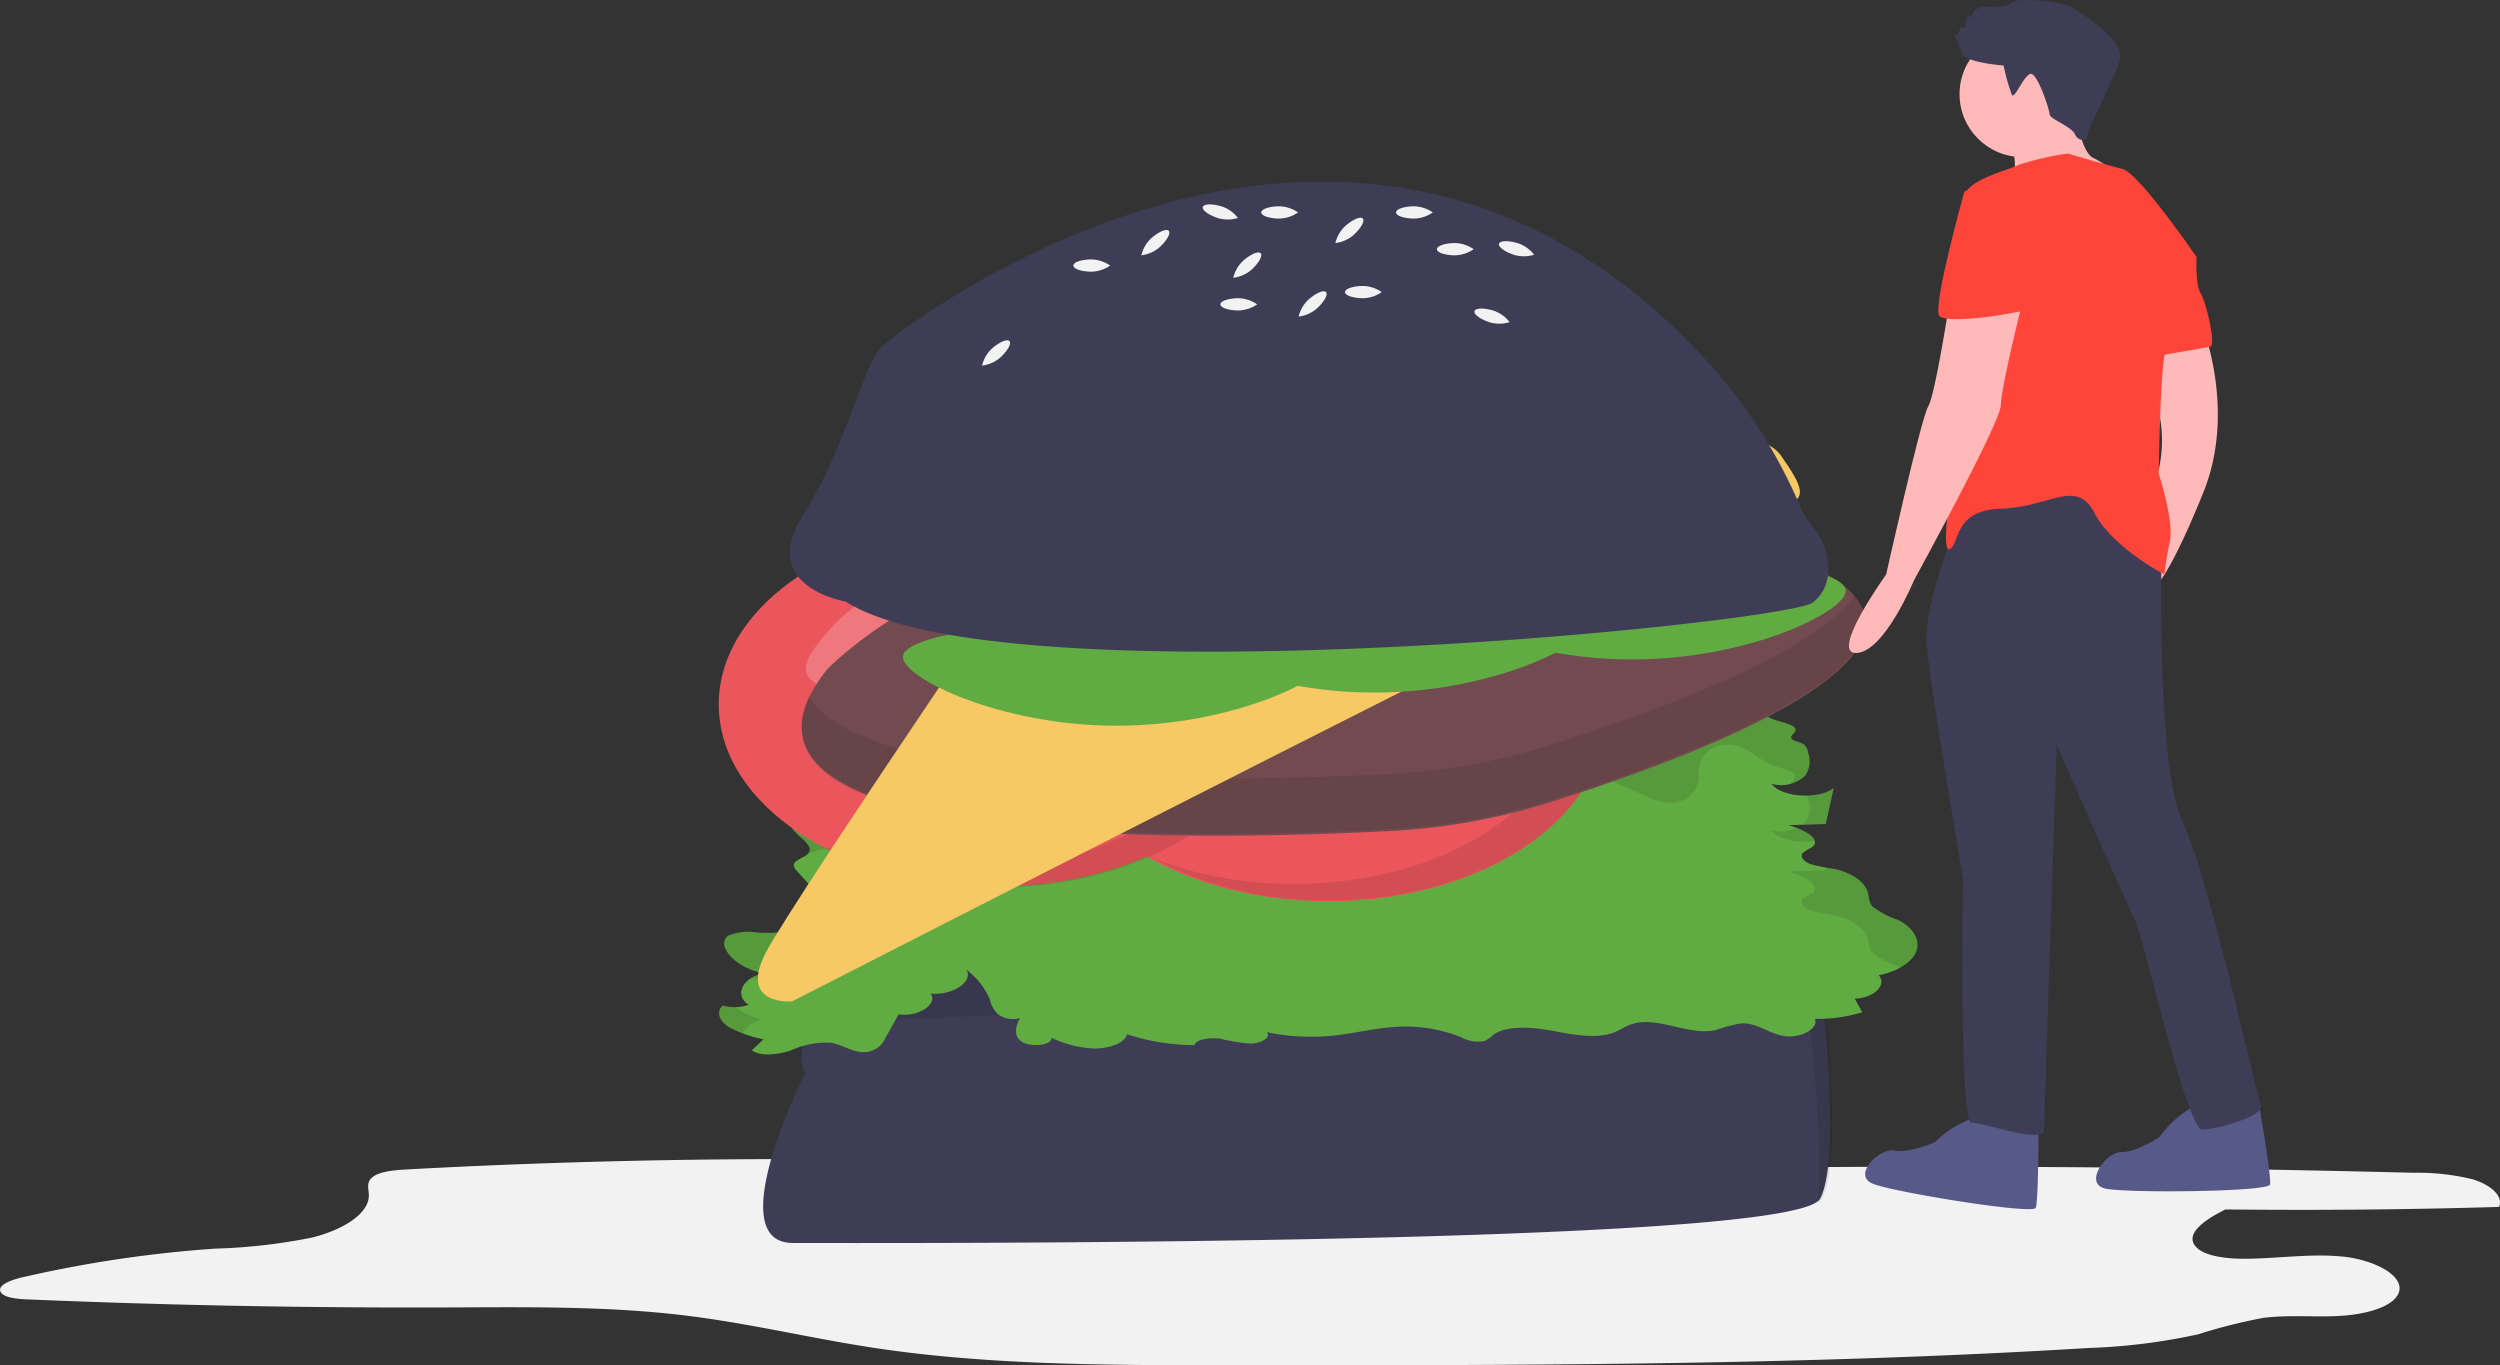 <svg xmlns="http://www.w3.org/2000/svg" width="241.201" height="131.723" viewBox="0 0 241.201 131.723">
  <rect x="0" y="0" width="241.201" height="131.723" fill="#333333" stroke="none"/>
  <g id="Group_4" data-name="Group 4" transform="translate(0)">
    <path id="Path_1" data-name="Path 1" d="M224.367,643.731q33.764-.4,67.526.457a22.3,22.3,0,0,1,5.655.625c1.71.513,3.026,1.613,2.558,2.67q-13.179.39-26.386.241c-1.917.939-4.022,2.354-2.844,3.62.815.876,2.828,1.137,4.588,1.139,3.188,0,6.389-.52,9.53-.213s6.275,1.959,5.355,3.674c-.7,1.3-3.349,1.947-5.762,2.062s-4.882-.124-7.24.184a52.494,52.494,0,0,0-6.279,1.586,58.4,58.4,0,0,1-10.583,1.318c-27.7,1.692-55.635,1.679-83.5,1.664-11.281-.006-22.716-.023-33.61-1.67-6.21-.939-12.16-2.4-18.448-3.153-7.511-.9-15.274-.781-22.955-.754q-20.227.071-40.419-.78c-1-.042-2.231-.185-2.5-.729-.316-.634.965-1.129,2.047-1.383a118.868,118.868,0,0,1,18.649-2.782,55.335,55.335,0,0,0,9.384-1.074c2.925-.736,5.481-2.28,5.454-4.081-.008-.549-.24-1.137.218-1.622.609-.644,2.107-.792,3.4-.862,14.327-.779,28.732-1.1,43.124-.973,5.063.046,10.146.148,15.173-.193,4.119-.279,8.153-.853,12.212-1.335,5.449-.646,29.161-4,32.62-1.278,2.589,2.034-2.757,2.473,4.188,3.3C211.564,644.115,218.234,643.8,224.367,643.731Z" transform="translate(-59 -531.038)" fill="#f2f2f2"/>
    <path id="Path_2" data-name="Path 2" d="M393.4,571s-8.347,16.517-1.243,16.517,96.617.355,99.1-4.263c1.742-3.235.782-14.752.05-21.359a5.051,5.051,0,0,0-5.3-4.488c-19.359,1.068-91.682,5.028-91.367,4.534.622-.977.178-.71.178-.71S391.978,570.286,393.4,571Z" transform="translate(-315.662 -467.594)" fill="#3f3d56"/>
    <path id="Path_3" data-name="Path 3" d="M506.75,561.892a5.051,5.051,0,0,0-5.3-4.488c-19.359,1.069-91.682,5.028-91.367,4.534.622-.977.178-.71.178-.71s-.634,2.022-1.154,4.23c.074-.007.129.062-.111.484q-.032.143-.063.286c2.9.286,72.361-3.517,91.274-4.561a5.051,5.051,0,0,1,5.3,4.488c.544,4.912,1.214,12.537.806,17.456a1.062,1.062,0,0,0,.387-.36C508.441,580.016,507.481,568.5,506.75,561.892Z" transform="translate(-330.924 -467.594)" opacity="0.1"/>
    <path id="Path_4" data-name="Path 4" d="M388.516,468.08c-.925-.284-2.1-.65-1.991-1.247.056-.317.481-.565.788-.831.593-.513.753-1.235.116-1.73a2.636,2.636,0,0,0-2.733-.037c-.289.27-.272.608-.421.912-.466.95-2.349,1.367-3.95,1.736s-3.391,1.056-3.24,2.038c.164,1.072,2.633,2.023,1.639,2.937-.36.331-1.118.516-1.279.9-.113.267.114.538.336.782l1.572,1.732c.625.689,1.27,1.439,1.06,2.206-.415,1.52-3.79,2.1-6.465,1.931a5.35,5.35,0,0,0-2.8.263.918.918,0,0,0-.345,1.234c.444,1.089,1.864,2.031,3.681,2.444-2.037.4-2.836,2.1-1.43,3.029a4.184,4.184,0,0,1-2.494.071c-.7.64-.287,1.519.6,2.079a11.826,11.826,0,0,0,3.342,1.174l-1.132,1.059c.819.64,2.589.414,3.782.01a8.119,8.119,0,0,1,3.825-.736c1.254.2,2.2,1.035,3.479.892a2.244,2.244,0,0,0,1.769-1.3l1.31-2.333c1.865.292,3.827-.986,3.078-2.006,2.087.224,4.142-1.131,3.457-2.281a6.681,6.681,0,0,1,2.277,2.9,2.768,2.768,0,0,0,.741,1.356,2.463,2.463,0,0,0,2.154.39c-.381.738-.689,1.6.093,2.225s3.039.449,2.94-.319a10.852,10.852,0,0,0,4.02,1.033c1.491.038,3.122-.529,3.258-1.379a20.826,20.826,0,0,0,6.511,1.048c.188-.568,1.5-.752,2.485-.613a20.473,20.473,0,0,0,2.906.473c1.012,0,2.1-.609,1.582-1.106a20.919,20.919,0,0,0,6.484.327c2.043-.217,3.978-.732,6.047-.843a14.442,14.442,0,0,1,6.156.972,3.559,3.559,0,0,0,2.266.419,2.7,2.7,0,0,0,.915-.617c1.236-.937,3.762-.758,5.711-.389s4.216.812,5.924.161c.644-.246,1.119-.626,1.8-.832,2.455-.739,5.394,1.155,8,.61a15.86,15.86,0,0,1,2.436-.654c1.595-.093,2.648.988,4.2,1.22,1.609.241,3.353-.738,2.96-1.662a14.44,14.44,0,0,0,4.566-.635l-.73-1.314c1.82-.029,3.159-1.334,2.315-2.256,1.825-.348,3.268-1.283,3.643-2.361s-.332-2.258-1.786-2.979a8.358,8.358,0,0,1-2.475-1.309c-.353-.422-.3-.912-.439-1.373-.3-1.008-1.6-1.9-3.287-2.246a17.746,17.746,0,0,1-2.193-.441c-.662-.233-1.14-.737-.758-1.124a7.75,7.75,0,0,1,.843-.511c1.021-.754-.73-1.708-2.224-2.132l3.569-.117.766-3.475c-1.412,1.148-5.075.907-5.992-.4a3.384,3.384,0,0,0,3.245-.789,2.5,2.5,0,0,0,.273-2.231,1.083,1.083,0,0,0-.595-.886c-.349-.166-.906-.236-1.02-.487s.335-.484.4-.746c.129-.5-1.029-.726-1.811-.969-1.845-.575-2.738-2.19-4.838-2.138a2.609,2.609,0,0,0-2.667,2.834,2.625,2.625,0,0,1-2.791,2.764,5.714,5.714,0,0,1-2.223-.595l-5.97-2.575a14.29,14.29,0,0,0-2.452-.879,19.115,19.115,0,0,0-3.834-.344l-8.352-.19a3.891,3.891,0,0,0-1.267.109,2.372,2.372,0,0,0-.916.683c-1.163,1.092-3.9,1.52-5.87.918-.523-.159-.992-.379-1.546-.5-1.746-.378-3.579.322-5.393.575-2.974.415-6.67-.3-8.815.95-.715.417-1.094.986-1.757,1.43a3.256,3.256,0,0,1-2.693.41,3.146,3.146,0,0,1-.351,2.418A3.8,3.8,0,0,1,407.151,466c-.737-.2-.679-.815-.331-1.234s.884-.848.71-1.3-.962-.712-1.552-1.026-.984-.908-.357-1.2c-.422-.543-1.941-.477-2.609-.021a2.067,2.067,0,0,0-.808,1.689,1.882,1.882,0,0,1-1.006,1.639c-1.319.676-3.851.325-4.726,1.206-.278.28-.294.617-.453.926-.71,1.378-3.773,1.734-6.277,1.847a3.074,3.074,0,0,0-.035.869C390.564,469.025,389.137,468.271,388.516,468.08Z" transform="translate(-300.83 -389.432)" fill="#61ab43"/>
    <path id="Path_5" data-name="Path 5" d="M839.57,496.637a2.5,2.5,0,0,1-.273,2.231,1.71,1.71,0,0,1-.281.266l2.262-.074.766-3.475a4.364,4.364,0,0,1-2.559.734,2.235,2.235,0,0,1,.084.318Z" transform="translate(-665.134 -419.562)" opacity="0.1"/>
    <path id="Path_6" data-name="Path 6" d="M829.9,514.177c-.089-.47-.864-.946-1.731-1.287a3.524,3.524,0,0,1-2.446.215C826.352,514,828.291,514.4,829.9,514.177Z" transform="translate(-654.801 -433.009)" opacity="0.1"/>
    <path id="Path_7" data-name="Path 7" d="M836.781,530.021l-.059.266-3.569.117c1.495.423,3.245,1.378,2.224,2.131a7.761,7.761,0,0,0-.843.511c-.382.387.1.891.758,1.124a17.746,17.746,0,0,0,2.193.441c1.683.347,2.986,1.238,3.287,2.246.137.461.086.951.439,1.373a8.359,8.359,0,0,0,2.475,1.309c.083.041.162.084.24.128a3.242,3.242,0,0,0,1.546-1.617c.375-1.079-.332-2.258-1.786-2.979a8.358,8.358,0,0,1-2.475-1.309c-.353-.421-.3-.912-.439-1.373-.3-1.008-1.6-1.9-3.287-2.246C837.255,530.1,837.018,530.059,836.781,530.021Z" transform="translate(-660.578 -446.321)" opacity="0.1"/>
    <path id="Path_8" data-name="Path 8" d="M372.472,592.439a2.72,2.72,0,0,1,2.007-1.318,6.792,6.792,0,0,1-2.689-1.213,4.06,4.06,0,0,1-1.235-.154c-.7.64-.287,1.519.6,2.079a6.407,6.407,0,0,0,1.321.607Z" transform="translate(-300.83 -492.738)" opacity="0.1"/>
    <path id="Path_9" data-name="Path 9" d="M402.724,471.815a11.874,11.874,0,0,1,1.558-.464c1.6-.369,3.484-.786,3.95-1.736.149-.3.132-.643.421-.912a2.635,2.635,0,0,1,2.733.037c.637.5.477,1.217-.116,1.73-.308.266-.732.514-.788.831-.106.6,1.066.963,1.991,1.247a3.938,3.938,0,0,1,1.205.636c.008-.063.015-.127.021-.189,2.5-.112,5.568-.469,6.277-1.847.159-.309.175-.646.453-.926.875-.881,3.407-.53,4.726-1.206a1.883,1.883,0,0,0,1.006-1.639,2.067,2.067,0,0,1,.807-1.689c.668-.455,2.187-.521,2.609.021-.627.29-.233.884.357,1.2s1.38.576,1.552,1.026-.361.882-.71,1.3-.407,1.039.331,1.234a3.8,3.8,0,0,0,3.355-1.178,3.146,3.146,0,0,0,.351-2.418,3.256,3.256,0,0,0,2.693-.41c.662-.444,1.042-1.013,1.757-1.43,2.144-1.249,5.84-.535,8.815-.95,1.814-.253,3.647-.953,5.393-.575.554.12,1.023.34,1.546.5,1.973.6,4.708.174,5.871-.918a2.373,2.373,0,0,1,.916-.683,3.889,3.889,0,0,1,1.267-.109l8.352.19a19.121,19.121,0,0,1,3.834.344,14.3,14.3,0,0,1,2.452.879l5.97,2.575a5.712,5.712,0,0,0,2.223.595,2.625,2.625,0,0,0,2.791-2.764,2.609,2.609,0,0,1,2.667-2.834c2.1-.052,2.993,1.563,4.838,2.138.782.244,1.94.466,1.811.969-.06.234-.424.439-.42.663a2.748,2.748,0,0,0,1.36-.78,2.5,2.5,0,0,0,.273-2.231,1.083,1.083,0,0,0-.595-.886c-.349-.166-.906-.236-1.021-.487s.335-.484.4-.746c.129-.5-1.029-.726-1.811-.969-1.845-.575-2.738-2.19-4.838-2.138a2.609,2.609,0,0,0-2.667,2.834,2.625,2.625,0,0,1-2.791,2.764,5.712,5.712,0,0,1-2.223-.595l-5.97-2.575a14.3,14.3,0,0,0-2.452-.879,19.117,19.117,0,0,0-3.834-.344l-8.352-.19a3.887,3.887,0,0,0-1.267.109,2.372,2.372,0,0,0-.916.683c-1.163,1.092-3.9,1.52-5.871.918-.523-.159-.992-.379-1.546-.5-1.746-.378-3.579.322-5.393.575-2.974.415-6.67-.3-8.815.95-.715.417-1.094.986-1.757,1.43a3.256,3.256,0,0,1-2.693.41,3.146,3.146,0,0,1-.351,2.418A3.8,3.8,0,0,1,431.108,466c-.737-.195-.679-.815-.331-1.234s.884-.848.71-1.3-.962-.712-1.552-1.026-.984-.908-.357-1.2c-.422-.543-1.941-.477-2.609-.021a2.067,2.067,0,0,0-.807,1.689,1.883,1.883,0,0,1-1.006,1.639c-1.319.676-3.851.325-4.726,1.206-.278.28-.294.617-.453.926-.71,1.378-3.773,1.734-6.277,1.847-.006.063-.014.126-.022.189a3.935,3.935,0,0,0-1.2-.636c-.925-.284-2.1-.65-1.991-1.247.056-.317.481-.565.788-.831.593-.513.753-1.235.116-1.73a2.636,2.636,0,0,0-2.733-.037c-.289.27-.272.608-.421.912-.466.95-2.349,1.367-3.95,1.736s-3.391,1.056-3.24,2.038C401.2,469.977,403.594,470.914,402.724,471.815Z" transform="translate(-324.786 -389.432)" opacity="0.1"/>
    <path id="Path_10" data-name="Path 10" d="M376.193,560.361a3.509,3.509,0,0,0-1.239.485c.24.01.478.026.708.041,2.675.171,6.05-.411,6.465-1.931.21-.767-.435-1.517-1.06-2.206l-.754-.831a12.961,12.961,0,0,1-4.651.5,5.35,5.35,0,0,0-2.8.263.918.918,0,0,0-.345,1.234C372.956,559.006,374.376,559.949,376.193,560.361Z" transform="translate(-302.543 -466.446)" opacity="0.1"/>
    <ellipse id="Ellipse_1" data-name="Ellipse 1" cx="26.641" cy="17.583" rx="26.641" ry="17.583" transform="translate(101.492 51.798)" fill="#ea565c"/>
    <path id="Path_11" data-name="Path 11" d="M561.159,425.752s-12.077,1.243-8.525-3.907,7.992-6.927,10.123-5.506,3.019,5.328,2.664,5.328-5.506-3.019-7.282-.71S561.159,425.752,561.159,425.752Z" transform="translate(-442.084 -357.615)" fill="#fff" opacity="0.2"/>
    <path id="Path_12" data-name="Path 12" d="M613.965,462.467s9.973,6.924,3.923,8.518-10.576.049-11.267-2.417,1.18-6.009,1.449-5.778,2.211,5.877,5.062,5.282S613.965,462.467,613.965,462.467Z" transform="translate(-484.426 -393.826)" fill="#fff" opacity="0.2"/>
    <path id="Path_13" data-name="Path 13" d="M650.543,412.67s.787-12.115,5.273-7.755,5.5,9.035,3.741,10.9-5.757,2.089-5.7,1.739,3.895-4.926,1.914-7.062S650.543,412.67,650.543,412.67Z" transform="translate(-518.675 -348.368)" fill="#fff" opacity="0.2"/>
    <ellipse id="Ellipse_2" data-name="Ellipse 2" cx="26.641" cy="17.583" rx="26.641" ry="17.583" transform="translate(69.345 50.377)" fill="#ea565c"/>
    <path id="Path_14" data-name="Path 14" d="M416.954,419.378s-12.077,1.243-8.525-3.907,7.992-6.927,10.124-5.506,3.019,5.328,2.664,5.328-5.506-3.019-7.282-.71S416.954,419.378,416.954,419.378Z" transform="translate(-330.025 -352.662)" fill="#fff" opacity="0.2"/>
    <path id="Path_15" data-name="Path 15" d="M469.76,456.093s9.973,6.924,3.923,8.518-10.576.049-11.267-2.417,1.18-6.009,1.45-5.778,2.211,5.877,5.062,5.282S469.76,456.093,469.76,456.093Z" transform="translate(-372.367 -388.874)" fill="#fff" opacity="0.2"/>
    <path id="Path_16" data-name="Path 16" d="M506.337,406.3s.787-12.115,5.273-7.755,5.5,9.035,3.741,10.9-5.757,2.089-5.7,1.739,3.895-4.926,1.914-7.062S506.337,406.3,506.337,406.3Z" transform="translate(-406.616 -343.415)" fill="#fff" opacity="0.2"/>
    <path id="Path_17" data-name="Path 17" d="M443.975,392.286c5.8,3.225,9.491,8.055,9.491,13.454,0,9.711-11.927,17.583-26.641,17.583a37.344,37.344,0,0,1-13.775-2.53,35.632,35.632,0,0,0,17.15,4.129c14.713,0,26.641-7.872,26.641-17.583C456.84,400.956,451.686,395.367,443.975,392.286Z" transform="translate(-334.124 -339.291)" opacity="0.1"/>
    <path id="Path_18" data-name="Path 18" d="M588.18,397.863c5.8,3.225,9.491,8.055,9.491,13.454,0,9.711-11.927,17.583-26.641,17.583a37.344,37.344,0,0,1-13.775-2.53A35.632,35.632,0,0,0,574.4,430.5c14.713,0,26.641-7.872,26.641-17.583C601.045,406.533,595.891,400.944,588.18,397.863Z" transform="translate(-446.183 -343.624)" opacity="0.1"/>
    <path id="Path_19" data-name="Path 19" d="M408.409,385.61s22.911-24.509,79.034-14.386c44.366,8,7.934,21.777-9.277,27.2a61.84,61.84,0,0,1-15.395,2.772C443.354,402.192,394.514,403.086,408.409,385.61Z" transform="translate(-328.613 -321.019)" fill="#714b4f"/>
    <path id="Path_20" data-name="Path 20" d="M478.171,426.552a61.834,61.834,0,0,1-15.395,2.772c-15.73.81-50.767,1.55-56.121-7.489-6.759,14.61,37.79,13.761,56.121,12.817a61.838,61.838,0,0,0,15.395-2.772c12.616-3.973,35.556-12.434,29.437-19.82C503.488,417.857,487.814,423.515,478.171,426.552Z" transform="translate(-328.618 -354.656)" opacity="0.1"/>
    <line id="Line_1" data-name="Line 1" x2="6.216" y2="12.255" transform="translate(128.726 50.294)" fill="none" stroke="#000" stroke-miterlimit="10" stroke-width="2" opacity="0.1"/>
    <line id="Line_2" data-name="Line 2" x2="5.328" y2="10.301" transform="translate(109.545 54.734)" fill="none" stroke="#000" stroke-miterlimit="10" stroke-width="2" opacity="0.1"/>
    <line id="Line_3" data-name="Line 3" x2="8.347" y2="12.255" transform="translate(139.915 50.294)" fill="none" stroke="#000" stroke-miterlimit="10" stroke-width="2" opacity="0.1"/>
    <line id="Line_4" data-name="Line 4" y1="7.104" x2="55.946" transform="translate(109.545 58.997)" fill="none" stroke="#000" stroke-miterlimit="10" stroke-width="2" opacity="0.1"/>
    <line id="Line_5" data-name="Line 5" x2="3.907" y2="5.506" transform="translate(163.359 52.603)" fill="none" stroke="#000" stroke-miterlimit="10" stroke-width="2" opacity="0.1"/>
    <line id="Line_6" data-name="Line 6" x2="2.486" y2="5.151" transform="translate(98.533 58.997)" fill="none" stroke="#000" stroke-miterlimit="10" stroke-width="2" opacity="0.1"/>
    <path id="Path_21" data-name="Path 21" d="M420.766,340.971s51.09-.231,51.558-.693,11.249-.707,13.358,2.3,2.812,4.392,0,4.854S390.3,395.274,390.3,395.274s-5.156.462-2.578-4.623S420.766,340.971,420.766,340.971Z" transform="translate(-313.882 -298.66)" fill="#f6c964"/>
    <path id="Path_22" data-name="Path 22" d="M491.054,429.875c0,1.913-9.224,6.571-20.6,6.571s-20.6-4.659-20.6-6.571,9.224-2.664,20.6-2.664S491.054,427.962,491.054,429.875Z" transform="translate(-362.721 -366.429)" fill="#61ab43"/>
    <ellipse id="Ellipse_3" data-name="Ellipse 3" cx="20.602" cy="3.463" rx="20.602" ry="3.463" transform="translate(87.129 59.893)" fill="#61ab43"/>
    <path id="Path_23" data-name="Path 23" d="M602.594,415.534c0,1.913-9.224,6.571-20.6,6.571s-20.6-4.659-20.6-6.571,9.224-2.664,20.6-2.664S602.594,413.621,602.594,415.534Z" transform="translate(-449.397 -355.285)" fill="#61ab43"/>
    <ellipse id="Ellipse_4" data-name="Ellipse 4" cx="20.602" cy="3.463" rx="20.602" ry="3.463" transform="translate(111.994 56.696)" fill="#61ab43"/>
    <path id="Path_24" data-name="Path 24" d="M714.134,401.193c0,1.913-9.224,6.571-20.6,6.571s-20.6-4.659-20.6-6.571,9.224-2.664,20.6-2.664S714.134,399.28,714.134,401.193Z" transform="translate(-536.072 -344.141)" fill="#61ab43"/>
    <ellipse id="Ellipse_5" data-name="Ellipse 5" cx="20.602" cy="3.463" rx="20.602" ry="3.463" transform="translate(136.858 53.499)" fill="#61ab43"/>
    <path id="Path_25" data-name="Path 25" d="M406.259,273.68s-8.473-1.379-4.138-8.276,5.793-14.628,7.685-16.355c2.115-1.931,45.769-35.789,79.777,1.677a49.984,49.984,0,0,1,8.673,13.543,7.907,7.907,0,0,0,1.308,2.22c1.379,1.379,2.562,5.32,0,7.291S421.53,283.434,406.259,273.68Z" transform="translate(-324.672 -215.645)" fill="#3f3d56"/>
    <path id="Path_26" data-name="Path 26" d="M590.741,284.216a3.316,3.316,0,0,1-1.774.591c-.979,0-1.773-.265-1.773-.591s.794-.591,1.773-.591A3.315,3.315,0,0,1,590.741,284.216Z" transform="translate(-469.448 -254.852)" fill="#f2f2f2"/>
    <path id="Path_27" data-name="Path 27" d="M527.1,267.421a3.315,3.315,0,0,1-1.773.591c-.979,0-1.773-.265-1.773-.591s.794-.591,1.773-.591A3.315,3.315,0,0,1,527.1,267.421Z" transform="translate(-419.991 -241.801)" fill="#f2f2f2"/>
    <path id="Path_28" data-name="Path 28" d="M700.521,289.413a3.315,3.315,0,0,1-1.869.035c-.935-.292-1.614-.782-1.516-1.094s.934-.327,1.869-.035A3.315,3.315,0,0,1,700.521,289.413Z" transform="translate(-554.874 -258.337)" fill="#f2f2f2"/>
    <path id="Path_29" data-name="Path 29" d="M582.954,244.331a3.315,3.315,0,0,1-1.869.035c-.935-.292-1.614-.782-1.516-1.094s.934-.327,1.869-.035A3.314,3.314,0,0,1,582.954,244.331Z" transform="translate(-463.516 -223.305)" fill="#f2f2f2"/>
    <path id="Path_30" data-name="Path 30" d="M711.129,260.243a3.315,3.315,0,0,1-1.869.035c-.935-.292-1.614-.782-1.516-1.094s.934-.327,1.869-.035a3.316,3.316,0,0,1,1.516,1.094Z" transform="translate(-563.117 -235.669)" fill="#f2f2f2"/>
    <path id="Path_31" data-name="Path 31" d="M684.441,260.349a3.315,3.315,0,0,1-1.773.591c-.979,0-1.773-.265-1.773-.591s.794-.591,1.773-.591A3.315,3.315,0,0,1,684.441,260.349Z" transform="translate(-542.261 -236.306)" fill="#f2f2f2"/>
    <path id="Path_32" data-name="Path 32" d="M608.421,244.438a3.315,3.315,0,0,1-1.773.591c-.979,0-1.774-.265-1.774-.591s.794-.591,1.774-.591A3.315,3.315,0,0,1,608.421,244.438Z" transform="translate(-483.186 -223.942)" fill="#f2f2f2"/>
    <path id="Path_33" data-name="Path 33" d="M666.762,244.438a3.315,3.315,0,0,1-1.774.591c-.979,0-1.773-.265-1.773-.591s.794-.591,1.773-.591A3.315,3.315,0,0,1,666.762,244.438Z" transform="translate(-528.522 -223.942)" fill="#f2f2f2"/>
    <path id="Path_34" data-name="Path 34" d="M644.663,278.913a3.314,3.314,0,0,1-1.773.591c-.979,0-1.773-.265-1.773-.591s.794-.591,1.773-.591A3.314,3.314,0,0,1,644.663,278.913Z" transform="translate(-511.35 -250.731)" fill="#f2f2f2"/>
    <path id="Path_35" data-name="Path 35" d="M592.75,266.268a3.314,3.314,0,0,1,.93-1.622c.731-.652,1.5-.983,1.717-.74s-.2.97-.93,1.622A3.315,3.315,0,0,1,592.75,266.268Z" transform="translate(-473.765 -239.467)" fill="#f2f2f2"/>
    <path id="Path_36" data-name="Path 36" d="M552.971,256.544a3.315,3.315,0,0,1,.93-1.622c.731-.652,1.5-.983,1.717-.74s-.2.97-.93,1.622A3.315,3.315,0,0,1,552.971,256.544Z" transform="translate(-442.855 -231.911)" fill="#f2f2f2"/>
    <path id="Path_37" data-name="Path 37" d="M484.023,304.278a3.314,3.314,0,0,1,.93-1.622c.731-.652,1.5-.983,1.717-.74s-.2.97-.93,1.622a3.315,3.315,0,0,1-1.717.74Z" transform="translate(-389.276 -269.004)" fill="#f2f2f2"/>
    <path id="Path_38" data-name="Path 38" d="M636.948,251.24a3.315,3.315,0,0,1,.93-1.622c.731-.652,1.5-.983,1.717-.74s-.2.97-.93,1.622A3.315,3.315,0,0,1,636.948,251.24Z" transform="translate(-508.111 -227.79)" fill="#f2f2f2"/>
    <path id="Path_39" data-name="Path 39" d="M621.036,283.063a3.314,3.314,0,0,1,.93-1.622c.731-.652,1.5-.983,1.717-.74s-.2.97-.93,1.622a3.314,3.314,0,0,1-1.717.74Z" transform="translate(-495.746 -252.518)" fill="#f2f2f2"/>
    <path id="Path_40" data-name="Path 40" d="M877.05,637.975A9.788,9.788,0,0,0,873,640.4s-2.428,1.079-3.912.809-4.182,2.428-2.023,3.238,15.379,2.968,15.648,2.293.27-7.554.27-7.554Z" transform="translate(-686.305 -530.21)" fill="#575a89"/>
    <path id="Path_41" data-name="Path 41" d="M975.9,632.779a9.787,9.787,0,0,0-3.573,3.084s-2.208,1.478-3.716,1.466-3.706,3.107-1.441,3.536,15.66.3,15.81-.413-1.025-7.49-1.025-7.49Z" transform="translate(-763.965 -526.172)" fill="#575a89"/>
    <circle id="Ellipse_6" data-name="Ellipse 6" cx="6.07" cy="6.07" r="6.07" transform="translate(189.058 3.015)" fill="#ffb9b9"/>
    <path id="Path_42" data-name="Path 42" d="M934.481,199.851s.675,4.587,1.889,5.126a8.964,8.964,0,0,1,2.293,1.619l-3.372,1.619-6.61-.4s.539-2.968-.4-4.452S934.481,199.851,934.481,199.851Z" transform="translate(-734.429 -189.753)" fill="#ffb9b9"/>
    <path id="Path_43" data-name="Path 43" d="M993.88,297.279s3.1,7.959,0,15.648-4.452,8.9-4.452,8.9l-.944-10.117,1.086-.985a12.806,12.806,0,0,0,.123-4.887c-.534-1.817.275-7.483.275-7.483Z" transform="translate(-781.282 -265.462)" fill="#ffb9b9"/>
    <path id="Path_44" data-name="Path 44" d="M896.277,357.339s-3.912,8.9-3.507,13.22,3.507,22.528,3.507,22.528-.4,23.473.809,23.473,7.015,2.158,7.015.674,1.214-37.1,1.214-37.1,6.88,15.648,7.554,16.862,4.991,20.235,6.475,20.235,6.071-1.349,5.666-2.293-4.991-21.989-7.554-27.385-2.023-25.766-2.023-25.766l-4.317-9.443Z" transform="translate(-706.881 -308.255)" fill="#3f3d56"/>
    <path id="Path_45" data-name="Path 45" d="M909.91,160.874s-3.777-.27-4.047-1.214-.809-1.754-.54-1.754.4-.674.4-.674.27-.135.4,0,.27-.944.27-.944.135-.4.27-.135.135.135.27-.27.809-.674.809-.674,2.563.135,2.968-.4,4.991-.135,5.936.54,5.126,3.1,4.452,5.126-3.1,6.475-3.1,7.15-.944.54-1.214-.135-2.428-1.484-2.428-1.889-1.214-4.182-1.889-3.912-1.484,2.428-1.754,2.023A19.28,19.28,0,0,1,909.91,160.874Z" transform="translate(-716.603 -154.554)" fill="#3f3d56"/>
    <path id="Path_46" data-name="Path 46" d="M925.44,231.014s-5.531-8.094-7.15-8.5-5.261-1.484-5.261-1.484a26.536,26.536,0,0,0-4.721,1.079c-1.079.54-5.126,1.484-5.261,3.1s1.079,17.132.4,18.616-2.968,15.648-1.889,15.379.27-3.777,4.991-3.912,7.285-2.968,9.038.4,6.745,5.936,6.745,5.936a32.627,32.627,0,0,1,.54-3.238c.4-1.889-1.079-6.475-1.079-6.475s.135-10.657.675-11.871S925.44,231.014,925.44,231.014Z" transform="translate(-713.517 -206.212)" fill="#ff453a"/>
    <path id="Path_47" data-name="Path 47" d="M992.593,264.6l2.024.27s-.135,2.7.4,3.507,1.484,4.991.944,5.126-5.4.944-5.4.944l-.27-6.205Z" transform="translate(-782.693 -240.069)" fill="#ff453a"/>
    <path id="Path_48" data-name="Path 48" d="M868.886,286.387s-1.349,8.768-2.023,9.848-4.047,16.188-4.047,16.188-5.546,7.712-2.848,7.577,5.546-7.038,5.546-7.038,8.364-15.244,8.364-16.862,2.023-9.713,2.023-9.713Z" transform="translate(-680.839 -256.998)" fill="#ffb9b9"/>
    <path id="Path_49" data-name="Path 49" d="M902.84,233.134l-2.428.944s-3.1,11.062-2.428,12.006,8.768-.4,8.9-.809S905.4,233.134,902.84,233.134Z" transform="translate(-710.881 -215.617)" fill="#ff453a"/>
  </g>
</svg>
